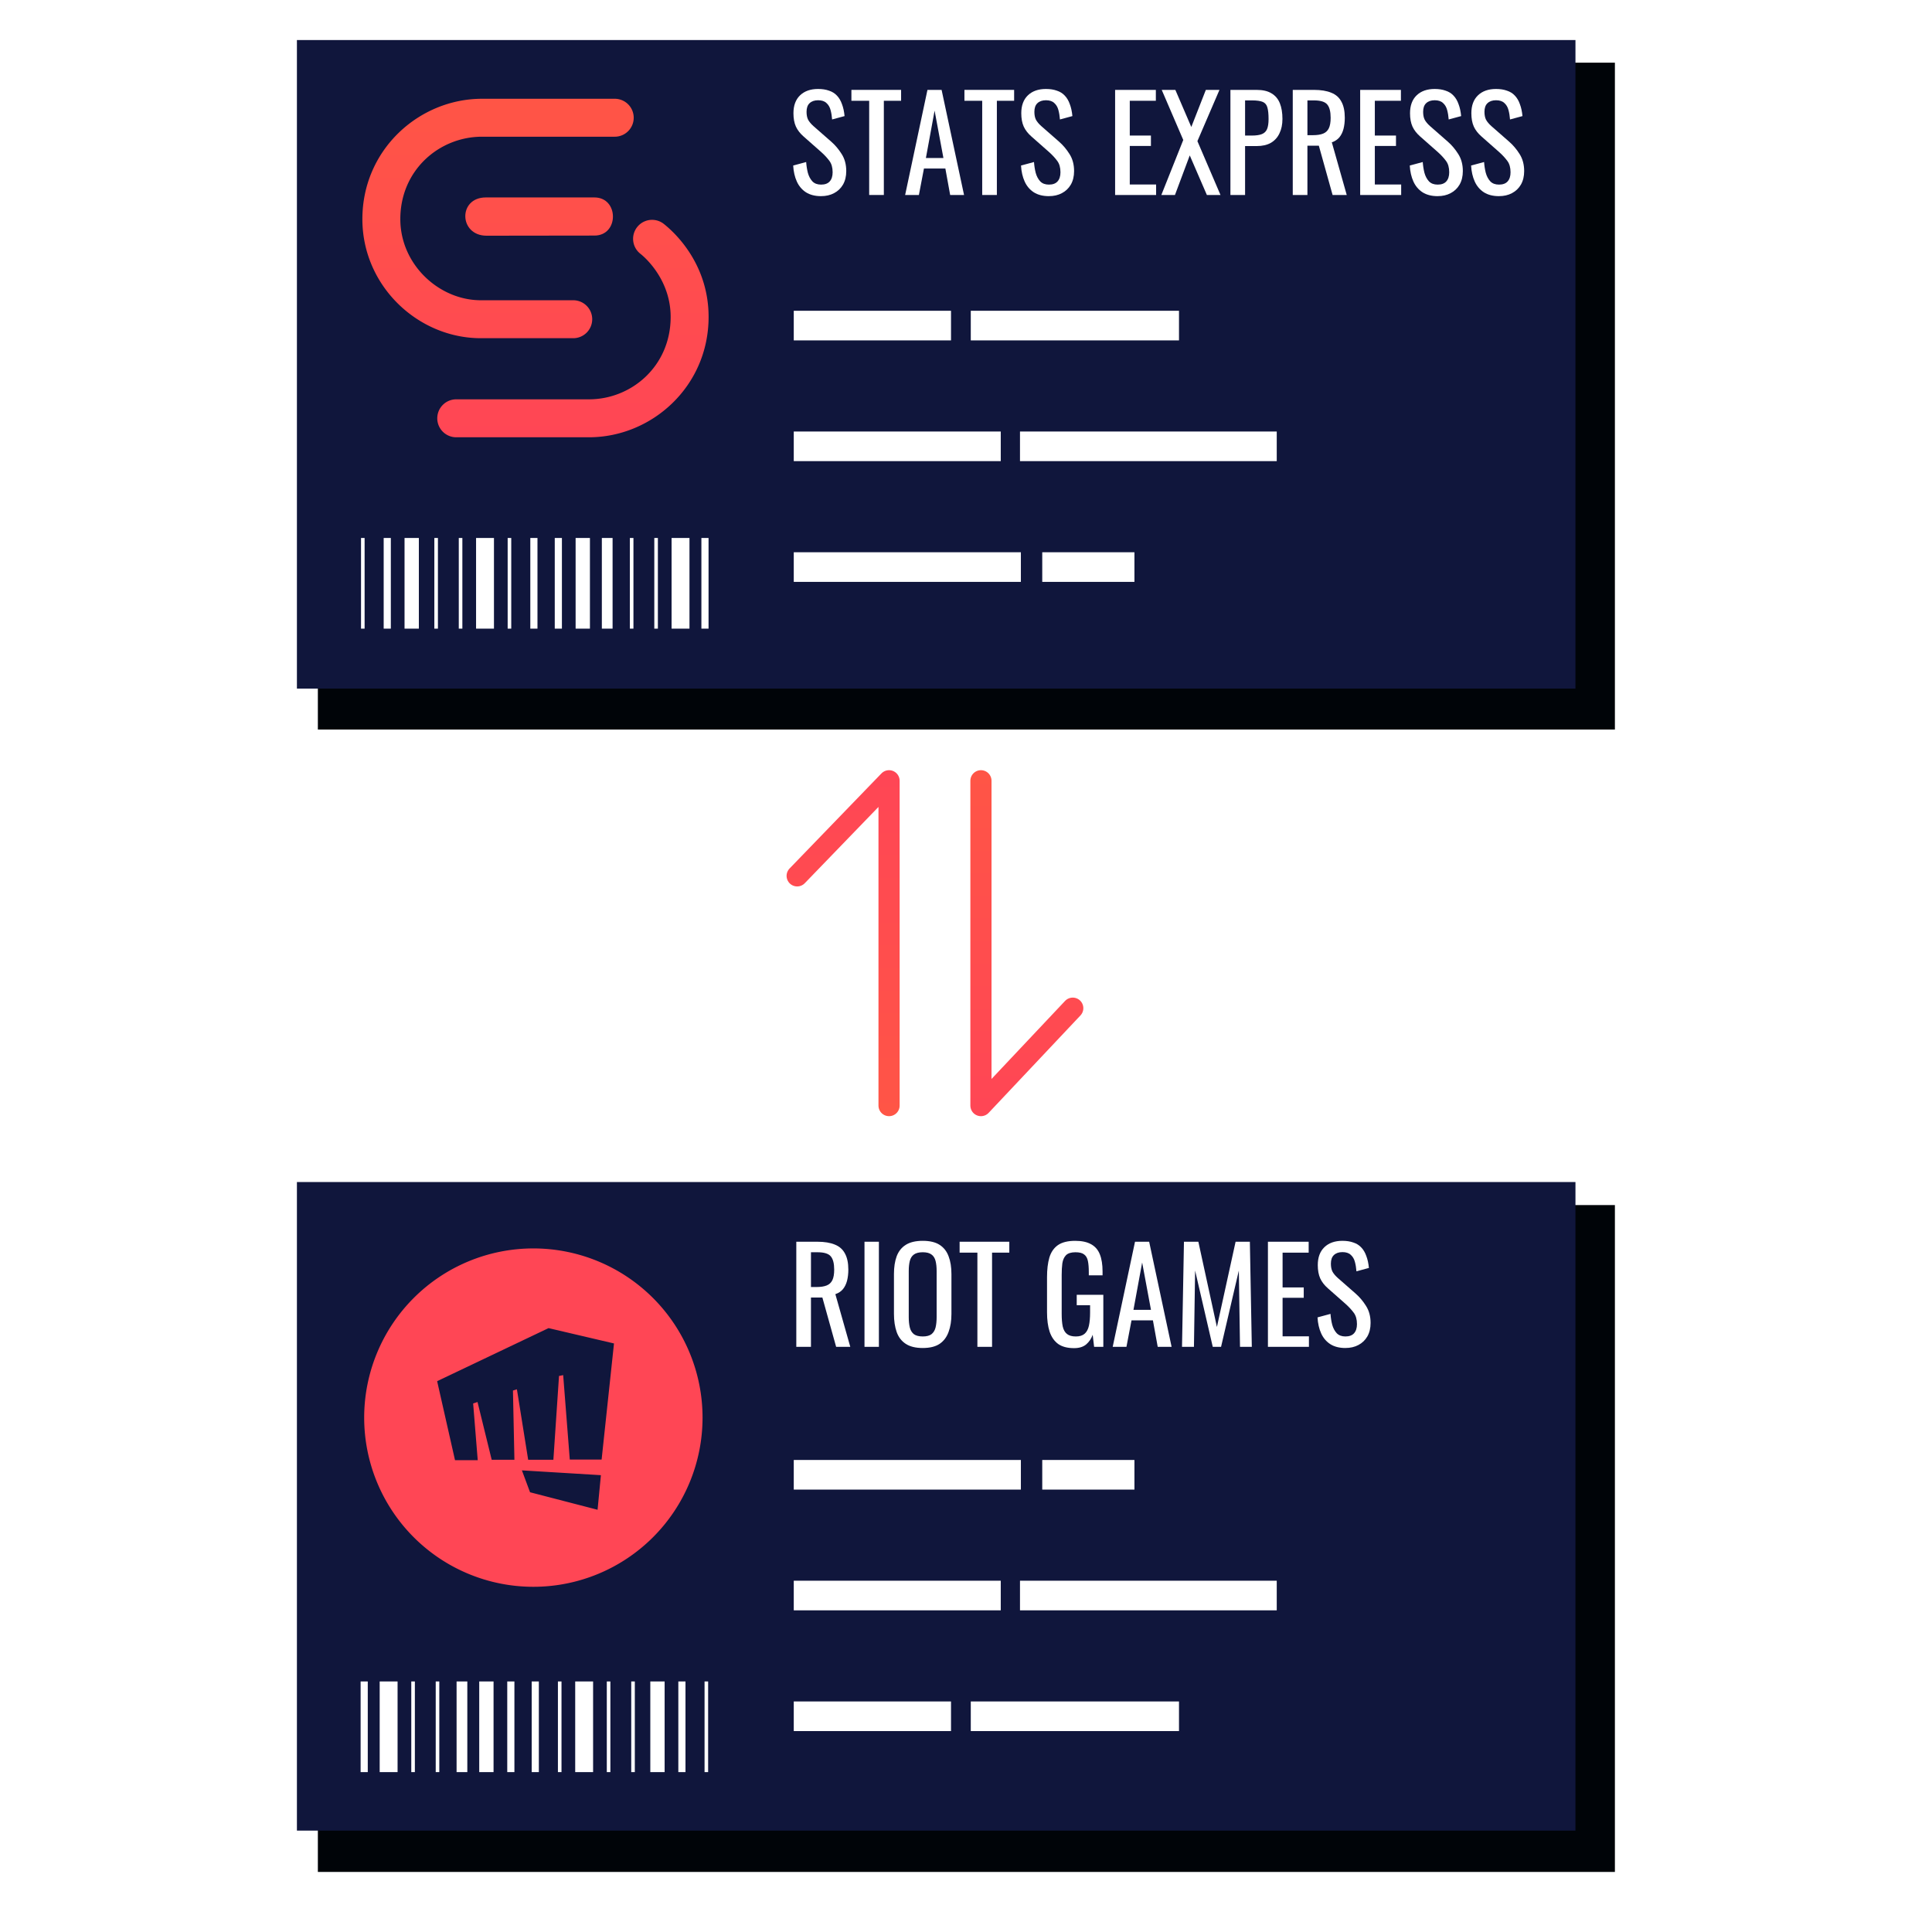 <?xml version="1.0" encoding="UTF-8" standalone="no"?>
<!-- Created with Inkscape (http://www.inkscape.org/) -->

<svg
   xmlns:dc="http://purl.org/dc/elements/1.1/"
   xmlns:cc="http://creativecommons.org/ns#"
   xmlns:rdf="http://www.w3.org/1999/02/22-rdf-syntax-ns#"
   xmlns:svg="http://www.w3.org/2000/svg"
   xmlns="http://www.w3.org/2000/svg"
   xmlns:xlink="http://www.w3.org/1999/xlink"
   xmlns:sodipodi="http://sodipodi.sourceforge.net/DTD/sodipodi-0.dtd"
   xmlns:inkscape="http://www.inkscape.org/namespaces/inkscape"
   width="500"
   height="500"
   viewBox="0 0 500 500"
   version="1.1"
   id="svg960"
   inkscape:version="0.92.4 (5da689c313, 2019-01-14)"
   sodipodi:docname="IdCards.svg">
  <defs
     id="defs954">
    <linearGradient
       inkscape:collect="always"
       id="linearGradient3949">
      <stop
         style="stop-color:#ff4655;stop-opacity:1"
         offset="0"
         id="stop3945" />
      <stop
         style="stop-color:#ff5546;stop-opacity:1"
         offset="1"
         id="stop3947" />
    </linearGradient>
    <linearGradient
       inkscape:collect="always"
       xlink:href="#linearGradient3949"
       id="linearGradient3951"
       x1="224.001"
       y1="833.634"
       x2="224.001"
       y2="913.436"
       gradientUnits="userSpaceOnUse"
       gradientTransform="translate(2.02)" />
    <linearGradient
       gradientTransform="rotate(180,248.75,873.012)"
       inkscape:collect="always"
       xlink:href="#linearGradient3949"
       id="linearGradient3951-5"
       x1="224.001"
       y1="833.634"
       x2="224.001"
       y2="913.436"
       gradientUnits="userSpaceOnUse" />
    <linearGradient
       inkscape:collect="always"
       xlink:href="#linearGradient3949"
       id="linearGradient11813"
       x1="100.256"
       y1="426.215"
       x2="100.256"
       y2="247.965"
       gradientUnits="userSpaceOnUse" />
    <linearGradient
       inkscape:collect="always"
       xlink:href="#linearGradient3949"
       id="linearGradient4610"
       gradientUnits="userSpaceOnUse"
       x1="100.256"
       y1="426.215"
       x2="100.256"
       y2="247.965" />
    <linearGradient
       inkscape:collect="always"
       xlink:href="#linearGradient3949"
       id="linearGradient4612"
       gradientUnits="userSpaceOnUse"
       x1="100.256"
       y1="426.215"
       x2="100.256"
       y2="247.965" />
    <linearGradient
       inkscape:collect="always"
       xlink:href="#linearGradient3949"
       id="linearGradient4614"
       gradientUnits="userSpaceOnUse"
       x1="100.256"
       y1="426.215"
       x2="100.256"
       y2="247.965" />
    <filter
       inkscape:collect="always"
       style="color-interpolation-filters:sRGB"
       id="filter2875"
       x="-0.036"
       width="1.073"
       y="-0.071"
       height="1.141">
      <feGaussianBlur
         inkscape:collect="always"
         stdDeviation="4.642"
         id="feGaussianBlur2877" />
    </filter>
    <filter
       inkscape:collect="always"
       style="color-interpolation-filters:sRGB"
       id="filter2879"
       x="-0.036"
       width="1.073"
       y="-0.071"
       height="1.141">
      <feGaussianBlur
         inkscape:collect="always"
         stdDeviation="4.642"
         id="feGaussianBlur2881" />
    </filter>
  </defs>
  <sodipodi:namedview
     id="base"
     pagecolor="#ffffff"
     bordercolor="#666666"
     borderopacity="1.0"
     inkscape:pageopacity="0.0"
     inkscape:pageshadow="2"
     inkscape:zoom="1.6137404"
     inkscape:cx="174.6343"
     inkscape:cy="298.83228"
     inkscape:document-units="px"
     inkscape:current-layer="layer1"
     showgrid="false"
     units="px"
     inkscape:window-width="2560"
     inkscape:window-height="1377"
     inkscape:window-x="-8"
     inkscape:window-y="-8"
     inkscape:window-maximized="1" />
  <g
     inkscape:label="Layer 1"
     inkscape:groupmode="layer"
     id="layer1"
     transform="translate(0,-622.52)">
    <rect
       style="opacity:1;fill:#000408;fill-opacity:1;stroke:none;stroke-width:4.523;stroke-linecap:butt;stroke-linejoin:round;stroke-miterlimit:4;stroke-dasharray:none;stroke-dashoffset:0;stroke-opacity:1;paint-order:normal;filter:url(#filter2875)"
       id="rect3210-1-2"
       width="306.55"
       height="157.612"
       x="103.259"
       y="934.908"
       transform="matrix(1.095,0,0,1.095,-30.806,-89.334)" />
    <rect
       style="opacity:1;fill:#10163c;fill-opacity:1;stroke:none;stroke-width:4.849;stroke-linecap:butt;stroke-linejoin:round;stroke-miterlimit:4;stroke-dasharray:none;stroke-dashoffset:0;stroke-opacity:1;paint-order:normal"
       id="rect3210-9"
       width="330.885"
       height="167.85"
       x="76.842"
       y="928.429" />
    <rect
       style="opacity:1;fill:#000408;fill-opacity:1;stroke:none;stroke-width:4.523;stroke-linecap:butt;stroke-linejoin:round;stroke-miterlimit:4;stroke-dasharray:none;stroke-dashoffset:0;stroke-opacity:1;paint-order:normal;filter:url(#filter2879)"
       id="rect3210-1-2-1"
       width="306.55"
       height="157.612"
       x="103.259"
       y="664.908"
       transform="matrix(1.095,0,0,1.095,-30.806,-89.334)" />
    <rect
       style="opacity:1;fill:#10163c;fill-opacity:1;stroke:none;stroke-width:4.849;stroke-linecap:butt;stroke-linejoin:round;stroke-miterlimit:4;stroke-dasharray:none;stroke-dashoffset:0;stroke-opacity:1;paint-order:normal"
       id="rect3210-9-2"
       width="330.885"
       height="167.85"
       x="76.842"
       y="632.883" />
    <g
       id="g3979"
       transform="matrix(1.095,0,0,1.095,-31.511,-89.334)">
      <path
         sodipodi:nodetypes="ccc"
         inkscape:connector-curvature="0"
         id="path3943"
         d="m 238.901,911.398 v -76.772 l -21.718,22.476"
         style="fill:none;stroke:url(#linearGradient3951);stroke-width:5;stroke-linecap:round;stroke-linejoin:round;stroke-miterlimit:4;stroke-dasharray:none;stroke-opacity:1" />
      <path
         sodipodi:nodetypes="ccc"
         inkscape:connector-curvature="0"
         id="path3943-3"
         d="m 260.619,834.626 v 76.772 l 21.7,-23.024"
         style="fill:none;stroke:url(#linearGradient3951-5);stroke-width:5;stroke-linecap:round;stroke-linejoin:round;stroke-miterlimit:4;stroke-dasharray:none;stroke-opacity:1" />
    </g>
    <g
       id="g11805"
       style="fill:url(#linearGradient11813);fill-opacity:1"
       transform="matrix(0.491,0,0,0.491,87.275,526.311)">
      <path
         inkscape:connector-curvature="0"
         id="path11730"
         d="m 76.334,248.004 c -33.174,0 -63.078,26.819 -63.078,63.434 0,35.13 29.189,62.768 62.436,62.768 h 48.563 a 10.001,10.001 0 1 0 0,-20 H 75.691 c -22.039,0 -42.436,-18.831 -42.436,-42.768 0,-25.85 20.529,-43.434 43.078,-43.434 h 69.795 a 10.001,10.001 0 1 0 0,-20 z"
         style="color:#000000;font-style:normal;font-variant:normal;font-weight:normal;font-stretch:normal;font-size:medium;line-height:normal;font-family:sans-serif;font-variant-ligatures:normal;font-variant-position:normal;font-variant-caps:normal;font-variant-numeric:normal;font-variant-alternates:normal;font-feature-settings:normal;text-indent:0;text-align:start;text-decoration:none;text-decoration-line:none;text-decoration-style:solid;text-decoration-color:#000000;letter-spacing:normal;word-spacing:normal;text-transform:none;writing-mode:lr-tb;direction:ltr;text-orientation:mixed;dominant-baseline:auto;baseline-shift:baseline;text-anchor:start;white-space:normal;shape-padding:0;clip-rule:nonzero;display:inline;overflow:visible;visibility:visible;opacity:1;isolation:auto;mix-blend-mode:normal;color-interpolation:sRGB;color-interpolation-filters:linearRGB;solid-color:#000000;solid-opacity:1;vector-effect:none;fill:url(#linearGradient4610);fill-opacity:1;fill-rule:nonzero;stroke:none;stroke-width:20;stroke-linecap:round;stroke-linejoin:miter;stroke-miterlimit:4;stroke-dasharray:none;stroke-dashoffset:0;stroke-opacity:1;color-rendering:auto;image-rendering:auto;shape-rendering:auto;text-rendering:auto;enable-background:accumulate" />
      <path
         sodipodi:nodetypes="cccccc"
         inkscape:connector-curvature="0"
         id="path11660-3"
         d="m 67.614,300.015 h 67.951 c 12.961,0 13.048,20.096 0.011,20.096 l -56.831,0.073 c -14.669,0 -15.146,-20.17 -0.422,-20.17 z"
         style="fill:url(#linearGradient4612);fill-opacity:1;stroke:none;stroke-width:1.338px;stroke-linecap:butt;stroke-linejoin:miter;stroke-opacity:1" />
      <path
         inkscape:connector-curvature="0"
         id="path11730-0"
         d="m 165.842,311.824 a 10.001,10.001 0 0 0 -6.035,17.895 c 4.606,3.688 15.936,15.397 15.936,33.273 0,25.85 -20.527,43.434 -43.076,43.434 H 62.869 a 10.001,10.001 0 1 0 0,20 h 69.797 c 33.174,0 63.076,-26.819 63.076,-63.434 0,-26.008 -15.434,-42.478 -23.434,-48.885 a 10.001,10.001 0 0 0 -6.467,-2.283 z"
         style="color:#000000;font-style:normal;font-variant:normal;font-weight:normal;font-stretch:normal;font-size:medium;line-height:normal;font-family:sans-serif;font-variant-ligatures:normal;font-variant-position:normal;font-variant-caps:normal;font-variant-numeric:normal;font-variant-alternates:normal;font-feature-settings:normal;text-indent:0;text-align:start;text-decoration:none;text-decoration-line:none;text-decoration-style:solid;text-decoration-color:#000000;letter-spacing:normal;word-spacing:normal;text-transform:none;writing-mode:lr-tb;direction:ltr;text-orientation:mixed;dominant-baseline:auto;baseline-shift:baseline;text-anchor:start;white-space:normal;shape-padding:0;clip-rule:nonzero;display:inline;overflow:visible;visibility:visible;opacity:1;isolation:auto;mix-blend-mode:normal;color-interpolation:sRGB;color-interpolation-filters:linearRGB;solid-color:#000000;solid-opacity:1;vector-effect:none;fill:url(#linearGradient4614);fill-opacity:1;fill-rule:nonzero;stroke:none;stroke-width:20;stroke-linecap:round;stroke-linejoin:miter;stroke-miterlimit:4;stroke-dasharray:none;stroke-dashoffset:0;stroke-opacity:1;color-rendering:auto;image-rendering:auto;shape-rendering:auto;text-rendering:auto;enable-background:accumulate" />
    </g>
    <path
       style="opacity:1;fill:#ff4655;fill-opacity:1;stroke:none;stroke-width:1.077;stroke-linecap:round;stroke-linejoin:round;stroke-miterlimit:4;stroke-dasharray:none;stroke-dashoffset:0;stroke-opacity:1;paint-order:normal"
       d="m 138.034,945.612 a 43.785,43.785 0 0 0 -43.785,43.785 43.785,43.785 0 0 0 43.785,43.785 43.785,43.785 0 0 0 43.785,-43.785 43.785,43.785 0 0 0 -43.785,-43.785 z m 3.932,20.626 16.934,3.967 -3.204,30.054 h -8.238 l -1.708,-21.856 -1.079,0.216 -1.457,21.683 h -6.526 l -2.913,-18.231 -1.025,0.324 0.378,17.907 h -5.879 l -3.668,-14.941 -1.133,0.378 1.187,14.671 h -5.879 l -4.624,-20.441 z m -6.896,36.815 20.443,1.241 -0.863,8.953 -17.476,-4.531 z"
       id="path4627"
       inkscape:connector-curvature="0" />
    <g
       id="g4762"
       transform="matrix(0.926,0,0,1.095,-15.168,-90.53)">
      <path
         inkscape:connector-curvature="0"
         id="path4634"
         d="M 117.781,799.764 V 778.336"
         style="fill:none;stroke:#ffffff;stroke-width:1px;stroke-linecap:butt;stroke-linejoin:miter;stroke-opacity:1" />
      <path
         inkscape:connector-curvature="0"
         id="path4634-8"
         d="M 124.611,799.764 V 778.336"
         style="fill:none;stroke:#ffffff;stroke-width:2;stroke-linecap:butt;stroke-linejoin:miter;stroke-miterlimit:4;stroke-dasharray:none;stroke-opacity:1" />
      <path
         inkscape:connector-curvature="0"
         id="path4634-9"
         d="M 131.442,799.764 V 778.336"
         style="fill:none;stroke:#ffffff;stroke-width:4;stroke-linecap:butt;stroke-linejoin:miter;stroke-miterlimit:4;stroke-dasharray:none;stroke-opacity:1" />
      <path
         inkscape:connector-curvature="0"
         id="path4634-4"
         d="M 138.272,799.764 V 778.336"
         style="fill:none;stroke:#ffffff;stroke-width:1px;stroke-linecap:butt;stroke-linejoin:miter;stroke-opacity:1" />
      <path
         inkscape:connector-curvature="0"
         id="path4634-2"
         d="M 145.102,799.764 V 778.336"
         style="fill:none;stroke:#ffffff;stroke-width:1px;stroke-linecap:butt;stroke-linejoin:miter;stroke-opacity:1" />
      <path
         inkscape:connector-curvature="0"
         id="path4634-94"
         d="M 151.933,799.764 V 778.336"
         style="fill:none;stroke:#ffffff;stroke-width:5;stroke-linecap:butt;stroke-linejoin:miter;stroke-miterlimit:4;stroke-dasharray:none;stroke-opacity:1" />
      <path
         inkscape:connector-curvature="0"
         id="path4634-49"
         d="M 158.763,799.764 V 778.336"
         style="fill:none;stroke:#ffffff;stroke-width:1px;stroke-linecap:butt;stroke-linejoin:miter;stroke-opacity:1" />
      <path
         inkscape:connector-curvature="0"
         id="path4634-3"
         d="M 165.594,799.764 V 778.336"
         style="fill:none;stroke:#ffffff;stroke-width:2;stroke-linecap:butt;stroke-linejoin:miter;stroke-miterlimit:4;stroke-dasharray:none;stroke-opacity:1" />
      <path
         inkscape:connector-curvature="0"
         id="path4634-44"
         d="M 172.424,799.764 V 778.336"
         style="fill:none;stroke:#ffffff;stroke-width:2;stroke-linecap:butt;stroke-linejoin:miter;stroke-miterlimit:4;stroke-dasharray:none;stroke-opacity:1" />
      <path
         inkscape:connector-curvature="0"
         id="path4634-6"
         d="M 179.254,799.764 V 778.336"
         style="fill:none;stroke:#ffffff;stroke-width:4;stroke-linecap:butt;stroke-linejoin:miter;stroke-miterlimit:4;stroke-dasharray:none;stroke-opacity:1" />
      <path
         inkscape:connector-curvature="0"
         id="path4634-1"
         d="M 186.085,799.764 V 778.336"
         style="fill:none;stroke:#ffffff;stroke-width:3;stroke-linecap:butt;stroke-linejoin:miter;stroke-miterlimit:4;stroke-dasharray:none;stroke-opacity:1" />
      <path
         inkscape:connector-curvature="0"
         id="path4634-45"
         d="M 192.915,799.764 V 778.336"
         style="fill:none;stroke:#ffffff;stroke-width:1px;stroke-linecap:butt;stroke-linejoin:miter;stroke-opacity:1" />
      <path
         inkscape:connector-curvature="0"
         id="path4634-40"
         d="M 206.576,799.764 V 778.336"
         style="fill:none;stroke:#ffffff;stroke-width:5;stroke-linecap:butt;stroke-linejoin:miter;stroke-miterlimit:4;stroke-dasharray:none;stroke-opacity:1" />
      <path
         inkscape:connector-curvature="0"
         id="path4634-23"
         d="M 199.745,799.764 V 778.336"
         style="fill:none;stroke:#ffffff;stroke-width:1px;stroke-linecap:butt;stroke-linejoin:miter;stroke-opacity:1" />
      <path
         inkscape:connector-curvature="0"
         id="path4634-99"
         d="M 213.406,799.764 V 778.336"
         style="fill:none;stroke:#ffffff;stroke-width:2;stroke-linecap:butt;stroke-linejoin:miter;stroke-miterlimit:4;stroke-dasharray:none;stroke-opacity:1" />
    </g>
    <g
       id="g4762-3"
       transform="matrix(-0.926,0,0,1.095,291.867,205.4)">
      <path
         inkscape:connector-curvature="0"
         id="path4634-12"
         d="M 117.781,799.764 V 778.336"
         style="fill:none;stroke:#ffffff;stroke-width:1px;stroke-linecap:butt;stroke-linejoin:miter;stroke-opacity:1" />
      <path
         inkscape:connector-curvature="0"
         id="path4634-8-9"
         d="M 124.611,799.764 V 778.336"
         style="fill:none;stroke:#ffffff;stroke-width:2;stroke-linecap:butt;stroke-linejoin:miter;stroke-miterlimit:4;stroke-dasharray:none;stroke-opacity:1" />
      <path
         inkscape:connector-curvature="0"
         id="path4634-9-2"
         d="M 131.442,799.764 V 778.336"
         style="fill:none;stroke:#ffffff;stroke-width:4;stroke-linecap:butt;stroke-linejoin:miter;stroke-miterlimit:4;stroke-dasharray:none;stroke-opacity:1" />
      <path
         inkscape:connector-curvature="0"
         id="path4634-4-4"
         d="M 138.272,799.764 V 778.336"
         style="fill:none;stroke:#ffffff;stroke-width:1px;stroke-linecap:butt;stroke-linejoin:miter;stroke-opacity:1" />
      <path
         inkscape:connector-curvature="0"
         id="path4634-2-8"
         d="M 145.102,799.764 V 778.336"
         style="fill:none;stroke:#ffffff;stroke-width:1px;stroke-linecap:butt;stroke-linejoin:miter;stroke-opacity:1" />
      <path
         inkscape:connector-curvature="0"
         id="path4634-94-9"
         d="M 151.933,799.764 V 778.336"
         style="fill:none;stroke:#ffffff;stroke-width:5;stroke-linecap:butt;stroke-linejoin:miter;stroke-miterlimit:4;stroke-dasharray:none;stroke-opacity:1" />
      <path
         inkscape:connector-curvature="0"
         id="path4634-49-5"
         d="M 158.763,799.764 V 778.336"
         style="fill:none;stroke:#ffffff;stroke-width:1px;stroke-linecap:butt;stroke-linejoin:miter;stroke-opacity:1" />
      <path
         inkscape:connector-curvature="0"
         id="path4634-3-9"
         d="M 165.594,799.764 V 778.336"
         style="fill:none;stroke:#ffffff;stroke-width:2;stroke-linecap:butt;stroke-linejoin:miter;stroke-miterlimit:4;stroke-dasharray:none;stroke-opacity:1" />
      <path
         inkscape:connector-curvature="0"
         id="path4634-44-3"
         d="M 172.424,799.764 V 778.336"
         style="fill:none;stroke:#ffffff;stroke-width:2;stroke-linecap:butt;stroke-linejoin:miter;stroke-miterlimit:4;stroke-dasharray:none;stroke-opacity:1" />
      <path
         inkscape:connector-curvature="0"
         id="path4634-6-4"
         d="M 179.254,799.764 V 778.336"
         style="fill:none;stroke:#ffffff;stroke-width:4;stroke-linecap:butt;stroke-linejoin:miter;stroke-miterlimit:4;stroke-dasharray:none;stroke-opacity:1" />
      <path
         inkscape:connector-curvature="0"
         id="path4634-1-1"
         d="M 186.085,799.764 V 778.336"
         style="fill:none;stroke:#ffffff;stroke-width:3;stroke-linecap:butt;stroke-linejoin:miter;stroke-miterlimit:4;stroke-dasharray:none;stroke-opacity:1" />
      <path
         inkscape:connector-curvature="0"
         id="path4634-45-6"
         d="M 192.915,799.764 V 778.336"
         style="fill:none;stroke:#ffffff;stroke-width:1px;stroke-linecap:butt;stroke-linejoin:miter;stroke-opacity:1" />
      <path
         inkscape:connector-curvature="0"
         id="path4634-40-2"
         d="M 206.576,799.764 V 778.336"
         style="fill:none;stroke:#ffffff;stroke-width:5;stroke-linecap:butt;stroke-linejoin:miter;stroke-miterlimit:4;stroke-dasharray:none;stroke-opacity:1" />
      <path
         inkscape:connector-curvature="0"
         id="path4634-23-9"
         d="M 199.745,799.764 V 778.336"
         style="fill:none;stroke:#ffffff;stroke-width:1px;stroke-linecap:butt;stroke-linejoin:miter;stroke-opacity:1" />
      <path
         inkscape:connector-curvature="0"
         id="path4634-99-6"
         d="M 213.406,799.764 V 778.336"
         style="fill:none;stroke:#ffffff;stroke-width:2;stroke-linecap:butt;stroke-linejoin:miter;stroke-miterlimit:4;stroke-dasharray:none;stroke-opacity:1" />
    </g>
    <g
       aria-label="STATS EXPRESS"
       style="font-style:normal;font-variant:normal;font-weight:normal;font-stretch:normal;font-size:42.667px;line-height:0;font-family:Oswald;-inkscape-font-specification:Oswald;letter-spacing:0px;word-spacing:0px;fill:#000000;fill-opacity:1;stroke:none"
       id="text4826"
       transform="matrix(1.095,0,0,1.095,-30.806,-89.334)">
      <path
         d="m 222.194,696.455 q -2.147,0 -3.588,-0.92 -1.411,-0.92 -2.147,-2.545 -0.736,-1.625 -0.859,-3.772 l 3.067,-0.828 q 0.092,1.319 0.399,2.545 0.337,1.227 1.073,2.024 0.736,0.767 2.055,0.767 1.349,0 2.024,-0.736 0.705,-0.767 0.705,-2.177 0,-1.687 -0.767,-2.699 -0.767,-1.043 -1.932,-2.085 l -4.171,-3.68 q -1.227,-1.073 -1.809,-2.331 -0.583,-1.288 -0.583,-3.159 0,-2.729 1.564,-4.232 1.564,-1.503 4.263,-1.503 1.472,0 2.576,0.399 1.135,0.368 1.871,1.165 0.767,0.797 1.196,2.024 0.46,1.196 0.613,2.821 l -2.944,0.797 q -0.092,-1.227 -0.368,-2.239 -0.276,-1.043 -0.981,-1.656 -0.675,-0.644 -1.963,-0.644 -1.288,0 -2.024,0.705 -0.705,0.675 -0.705,2.024 0,1.135 0.368,1.871 0.399,0.736 1.257,1.503 l 4.201,3.68 q 1.411,1.227 2.484,2.944 1.073,1.687 1.073,4.017 0,1.84 -0.767,3.189 -0.767,1.319 -2.116,2.024 -1.319,0.705 -3.067,0.705 z"
         style="font-size:30.667px;fill:#ffffff;fill-opacity:1"
         id="path5154"
         inkscape:connector-curvature="0" />
      <path
         d="m 233.561,696.179 v -22.264 h -4.201 v -2.576 h 11.745 v 2.576 h -4.079 v 22.264 z"
         style="font-size:30.667px;fill:#ffffff;fill-opacity:1"
         id="path5156"
         inkscape:connector-curvature="0" />
      <path
         d="m 242.06,696.179 5.275,-24.84 h 3.343 l 5.305,24.84 h -3.281 l -1.135,-6.256 h -5.06 l -1.196,6.256 z m 4.907,-8.74 h 4.14 l -2.085,-11.193 z"
         style="font-size:30.667px;fill:#ffffff;fill-opacity:1"
         id="path5158"
         inkscape:connector-curvature="0" />
      <path
         d="m 260.275,696.179 v -22.264 h -4.201 v -2.576 h 11.745 v 2.576 h -4.079 v 22.264 z"
         style="font-size:30.667px;fill:#ffffff;fill-opacity:1"
         id="path5160"
         inkscape:connector-curvature="0" />
      <path
         d="m 276.041,696.455 q -2.147,0 -3.588,-0.92 -1.411,-0.92 -2.147,-2.545 -0.736,-1.625 -0.859,-3.772 l 3.067,-0.828 q 0.092,1.319 0.399,2.545 0.337,1.227 1.073,2.024 0.736,0.767 2.055,0.767 1.349,0 2.024,-0.736 0.705,-0.767 0.705,-2.177 0,-1.687 -0.767,-2.699 -0.767,-1.043 -1.932,-2.085 l -4.171,-3.68 q -1.227,-1.073 -1.809,-2.331 -0.583,-1.288 -0.583,-3.159 0,-2.729 1.564,-4.232 1.564,-1.503 4.263,-1.503 1.472,0 2.576,0.399 1.135,0.368 1.871,1.165 0.767,0.797 1.196,2.024 0.46,1.196 0.613,2.821 l -2.944,0.797 q -0.092,-1.227 -0.368,-2.239 -0.276,-1.043 -0.981,-1.656 -0.675,-0.644 -1.963,-0.644 -1.288,0 -2.024,0.705 -0.705,0.675 -0.705,2.024 0,1.135 0.368,1.871 0.399,0.736 1.257,1.503 l 4.201,3.68 q 1.411,1.227 2.484,2.944 1.073,1.687 1.073,4.017 0,1.84 -0.767,3.189 -0.767,1.319 -2.116,2.024 -1.319,0.705 -3.067,0.705 z"
         style="font-size:30.667px;fill:#ffffff;fill-opacity:1"
         id="path5162"
         inkscape:connector-curvature="0" />
      <path
         d="m 291.686,696.179 v -24.84 h 9.629 v 2.576 h -6.164 v 8.219 h 4.999 v 2.453 h -4.999 v 9.108 h 6.225 v 2.484 z"
         style="font-size:30.667px;fill:#ffffff;fill-opacity:1"
         id="path5164"
         inkscape:connector-curvature="0" />
      <path
         d="m 302.611,696.179 5.183,-13.003 -5.091,-11.837 h 3.22 l 3.772,8.771 3.435,-8.771 h 3.22 l -5.213,12.113 5.459,12.727 h -3.22 l -4.048,-9.353 -3.496,9.353 z"
         style="font-size:30.667px;fill:#ffffff;fill-opacity:1"
         id="path5166"
         inkscape:connector-curvature="0" />
      <path
         d="m 318.938,696.179 v -24.84 h 6.164 q 2.239,0 3.557,0.828 1.349,0.797 1.963,2.331 0.613,1.533 0.613,3.711 0,1.963 -0.705,3.404 -0.675,1.441 -2.024,2.239 -1.349,0.767 -3.373,0.767 h -2.729 v 11.561 z m 3.465,-14.045 h 1.595 q 1.503,0 2.361,-0.337 0.859,-0.337 1.227,-1.165 0.368,-0.859 0.368,-2.392 0,-1.779 -0.276,-2.729 -0.245,-0.951 -1.073,-1.319 -0.828,-0.368 -2.576,-0.368 h -1.625 z"
         style="font-size:30.667px;fill:#ffffff;fill-opacity:1"
         id="path5168"
         inkscape:connector-curvature="0" />
      <path
         d="m 333.673,696.179 v -24.84 h 4.999 q 2.484,0 4.109,0.675 1.625,0.644 2.392,2.116 0.797,1.441 0.797,3.803 0,1.441 -0.307,2.637 -0.307,1.165 -0.981,1.993 -0.675,0.797 -1.779,1.165 l 3.527,12.451 h -3.343 l -3.251,-11.653 h -2.699 v 11.653 z m 3.465,-14.137 h 1.319 q 1.472,0 2.392,-0.368 0.92,-0.368 1.349,-1.257 0.429,-0.889 0.429,-2.484 0,-2.177 -0.797,-3.128 -0.797,-0.981 -3.159,-0.981 h -1.533 z"
         style="font-size:30.667px;fill:#ffffff;fill-opacity:1"
         id="path5170"
         inkscape:connector-curvature="0" />
      <path
         d="m 349.605,696.179 v -24.84 h 9.629 v 2.576 h -6.164 v 8.219 h 4.999 v 2.453 h -4.999 v 9.108 h 6.225 v 2.484 z"
         style="font-size:30.667px;fill:#ffffff;fill-opacity:1"
         id="path5172"
         inkscape:connector-curvature="0" />
      <path
         d="m 367.921,696.455 q -2.147,0 -3.588,-0.92 -1.411,-0.92 -2.147,-2.545 -0.736,-1.625 -0.859,-3.772 l 3.067,-0.828 q 0.092,1.319 0.399,2.545 0.337,1.227 1.073,2.024 0.736,0.767 2.055,0.767 1.349,0 2.024,-0.736 0.705,-0.767 0.705,-2.177 0,-1.687 -0.767,-2.699 -0.767,-1.043 -1.932,-2.085 l -4.171,-3.68 q -1.227,-1.073 -1.809,-2.331 -0.583,-1.288 -0.583,-3.159 0,-2.729 1.564,-4.232 1.564,-1.503 4.263,-1.503 1.472,0 2.576,0.399 1.135,0.368 1.871,1.165 0.767,0.797 1.196,2.024 0.46,1.196 0.613,2.821 l -2.944,0.797 q -0.092,-1.227 -0.368,-2.239 -0.276,-1.043 -0.981,-1.656 -0.675,-0.644 -1.963,-0.644 -1.288,0 -2.024,0.705 -0.705,0.675 -0.705,2.024 0,1.135 0.368,1.871 0.399,0.736 1.257,1.503 l 4.201,3.68 q 1.411,1.227 2.484,2.944 1.073,1.687 1.073,4.017 0,1.84 -0.767,3.189 -0.767,1.319 -2.116,2.024 -1.319,0.705 -3.067,0.705 z"
         style="font-size:30.667px;fill:#ffffff;fill-opacity:1"
         id="path5174"
         inkscape:connector-curvature="0" />
      <path
         d="m 382.416,696.455 q -2.147,0 -3.588,-0.92 -1.411,-0.92 -2.147,-2.545 -0.736,-1.625 -0.859,-3.772 l 3.067,-0.828 q 0.092,1.319 0.399,2.545 0.337,1.227 1.073,2.024 0.736,0.767 2.055,0.767 1.349,0 2.024,-0.736 0.705,-0.767 0.705,-2.177 0,-1.687 -0.767,-2.699 -0.767,-1.043 -1.932,-2.085 l -4.171,-3.68 q -1.227,-1.073 -1.809,-2.331 -0.583,-1.288 -0.583,-3.159 0,-2.729 1.564,-4.232 1.564,-1.503 4.263,-1.503 1.472,0 2.576,0.399 1.135,0.368 1.871,1.165 0.767,0.797 1.196,2.024 0.46,1.196 0.613,2.821 l -2.944,0.797 q -0.092,-1.227 -0.368,-2.239 -0.276,-1.043 -0.981,-1.656 -0.675,-0.644 -1.963,-0.644 -1.288,0 -2.024,0.705 -0.705,0.675 -0.705,2.024 0,1.135 0.368,1.871 0.399,0.736 1.257,1.503 l 4.201,3.68 q 1.411,1.227 2.484,2.944 1.073,1.687 1.073,4.017 0,1.84 -0.767,3.189 -0.767,1.319 -2.116,2.024 -1.319,0.705 -3.067,0.705 z"
         style="font-size:30.667px;fill:#ffffff;fill-opacity:1"
         id="path5176"
         inkscape:connector-curvature="0" />
    </g>
    <g
       id="g4837"
       transform="matrix(1.095,0,0,1.095,-30.455,-89.334)">
      <path
         sodipodi:nodetypes="cccc"
         inkscape:connector-curvature="0"
         id="path4828"
         d="m 215.415,727.045 h 37.166 m 4.672,0 h 49.21"
         style="fill:none;stroke:#ffffff;stroke-width:7;stroke-linecap:butt;stroke-linejoin:miter;stroke-miterlimit:4;stroke-dasharray:none;stroke-opacity:1" />
      <path
         sodipodi:nodetypes="cccc"
         inkscape:connector-curvature="0"
         id="path4830"
         d="m 215.415,755.582 h 48.922 m 4.546,0 h 60.683"
         style="fill:none;stroke:#ffffff;stroke-width:7;stroke-linecap:butt;stroke-linejoin:miter;stroke-miterlimit:4;stroke-dasharray:none;stroke-opacity:1" />
      <path
         sodipodi:nodetypes="cccc"
         inkscape:connector-curvature="0"
         id="path4832"
         d="m 215.415,784.119 h 53.678 m 5.051,0 h 21.788"
         style="fill:none;stroke:#ffffff;stroke-width:7;stroke-linecap:butt;stroke-linejoin:miter;stroke-miterlimit:4;stroke-dasharray:none;stroke-opacity:1" />
    </g>
    <g
       aria-label="RIOT GAMES"
       style="font-style:normal;font-variant:normal;font-weight:normal;font-stretch:normal;font-size:42.667px;line-height:0;font-family:Oswald;-inkscape-font-specification:Oswald;letter-spacing:0px;word-spacing:0px;fill:#000000;fill-opacity:1;stroke:none"
       id="text4826-0"
       transform="matrix(1.095,0,0,1.095,-30.806,-89.334)">
      <path
         d="m 216.337,968.415 v -24.84 h 4.999 q 2.484,0 4.109,0.675 1.625,0.644 2.392,2.116 0.797,1.441 0.797,3.803 0,1.441 -0.307,2.637 -0.307,1.165 -0.981,1.993 -0.675,0.797 -1.779,1.165 l 3.527,12.451 h -3.343 l -3.251,-11.653 h -2.699 v 11.653 z m 3.465,-14.137 h 1.319 q 1.472,0 2.392,-0.368 0.92,-0.368 1.349,-1.257 0.429,-0.889 0.429,-2.484 0,-2.177 -0.797,-3.128 -0.797,-0.981 -3.159,-0.981 h -1.533 z"
         style="font-size:30.667px;fill:#ffffff;fill-opacity:1"
         id="path5135"
         inkscape:connector-curvature="0" />
      <path
         d="m 232.453,968.415 v -24.84 h 3.404 v 24.84 z"
         style="font-size:30.667px;fill:#ffffff;fill-opacity:1"
         id="path5137"
         inkscape:connector-curvature="0" />
      <path
         d="m 246.224,968.691 q -2.515,0 -4.017,-0.981 -1.503,-0.981 -2.147,-2.791 -0.644,-1.84 -0.644,-4.293 v -9.415 q 0,-2.453 0.644,-4.201 0.675,-1.779 2.147,-2.699 1.503,-0.951 4.017,-0.951 2.515,0 3.987,0.951 1.472,0.951 2.116,2.699 0.675,1.748 0.675,4.201 v 9.445 q 0,2.423 -0.675,4.232 -0.644,1.809 -2.116,2.821 -1.472,0.981 -3.987,0.981 z m 0,-2.729 q 1.38,0 2.085,-0.552 0.705,-0.583 0.951,-1.595 0.245,-1.043 0.245,-2.423 v -10.887 q 0,-1.38 -0.245,-2.361 -0.245,-1.012 -0.951,-1.533 -0.705,-0.552 -2.085,-0.552 -1.38,0 -2.116,0.552 -0.705,0.521 -0.951,1.533 -0.245,0.981 -0.245,2.361 v 10.887 q 0,1.38 0.245,2.423 0.245,1.012 0.951,1.595 0.736,0.552 2.116,0.552 z"
         style="font-size:30.667px;fill:#ffffff;fill-opacity:1"
         id="path5139"
         inkscape:connector-curvature="0" />
      <path
         d="m 259.137,968.415 v -22.264 h -4.201 v -2.576 h 11.745 v 2.576 h -4.079 v 22.264 z"
         style="font-size:30.667px;fill:#ffffff;fill-opacity:1"
         id="path5141"
         inkscape:connector-curvature="0" />
      <path
         d="m 281.972,968.722 q -2.331,0 -3.741,-0.981 -1.38,-1.012 -2.024,-2.913 -0.613,-1.901 -0.613,-4.569 v -8.311 q 0,-2.729 0.552,-4.631 0.583,-1.932 2.024,-2.944 1.472,-1.012 4.079,-1.012 2.331,0 3.741,0.797 1.441,0.767 2.085,2.392 0.644,1.595 0.644,4.048 v 0.92 h -3.251 v -0.767 q 0,-1.625 -0.215,-2.637 -0.215,-1.043 -0.889,-1.533 -0.644,-0.521 -2.055,-0.521 -1.533,0 -2.239,0.705 -0.675,0.705 -0.859,1.932 -0.153,1.196 -0.153,2.729 v 9.2 q 0,1.779 0.245,2.975 0.276,1.196 1.012,1.779 0.736,0.583 2.085,0.583 1.349,0 2.085,-0.644 0.736,-0.644 1.012,-1.901 0.276,-1.257 0.276,-3.128 v -1.717 h -3.159 v -2.453 h 6.287 v 12.297 h -2.177 l -0.337,-2.852 q -0.491,1.38 -1.533,2.269 -1.043,0.889 -2.883,0.889 z"
         style="font-size:30.667px;fill:#ffffff;fill-opacity:1"
         id="path5143"
         inkscape:connector-curvature="0" />
      <path
         d="m 291.115,968.415 5.275,-24.84 h 3.343 l 5.305,24.84 h -3.281 l -1.135,-6.256 h -5.06 l -1.196,6.256 z m 4.907,-8.74 h 4.14 l -2.085,-11.193 z"
         style="font-size:30.667px;fill:#ffffff;fill-opacity:1"
         id="path5145"
         inkscape:connector-curvature="0" />
      <path
         d="m 307.497,968.415 0.46,-24.84 h 3.404 l 4.385,20.148 4.416,-20.148 h 3.373 l 0.46,24.84 h -2.791 l -0.276,-18.032 -4.201,18.032 h -1.963 l -4.171,-18.032 -0.276,18.032 z"
         style="font-size:30.667px;fill:#ffffff;fill-opacity:1"
         id="path5147"
         inkscape:connector-curvature="0" />
      <path
         d="m 327.803,968.415 v -24.84 h 9.629 v 2.576 h -6.164 v 8.219 h 4.999 v 2.453 h -4.999 v 9.108 h 6.225 v 2.484 z"
         style="font-size:30.667px;fill:#ffffff;fill-opacity:1"
         id="path5149"
         inkscape:connector-curvature="0" />
      <path
         d="m 346.119,968.691 q -2.147,0 -3.588,-0.92 -1.411,-0.92 -2.147,-2.545 -0.736,-1.625 -0.859,-3.772 l 3.067,-0.828 q 0.092,1.319 0.399,2.545 0.337,1.227 1.073,2.024 0.736,0.767 2.055,0.767 1.349,0 2.024,-0.736 0.705,-0.767 0.705,-2.177 0,-1.687 -0.767,-2.699 -0.767,-1.043 -1.932,-2.085 l -4.171,-3.68 q -1.227,-1.073 -1.809,-2.331 -0.583,-1.288 -0.583,-3.159 0,-2.729 1.564,-4.232 1.564,-1.503 4.263,-1.503 1.472,0 2.576,0.399 1.135,0.368 1.871,1.165 0.767,0.797 1.196,2.024 0.46,1.196 0.613,2.821 l -2.944,0.797 q -0.092,-1.227 -0.368,-2.239 -0.276,-1.043 -0.981,-1.656 -0.675,-0.644 -1.963,-0.644 -1.288,0 -2.024,0.705 -0.705,0.675 -0.705,2.024 0,1.135 0.368,1.871 0.399,0.736 1.257,1.503 l 4.201,3.68 q 1.411,1.227 2.484,2.944 1.073,1.687 1.073,4.017 0,1.84 -0.767,3.189 -0.767,1.319 -2.116,2.024 -1.319,0.705 -3.067,0.705 z"
         style="font-size:30.667px;fill:#ffffff;fill-opacity:1"
         id="path5151"
         inkscape:connector-curvature="0" />
    </g>
    <g
       id="g4837-7"
       transform="matrix(1.095,0,0,-1.095,-30.455,1862.803)">
      <path
         sodipodi:nodetypes="cccc"
         inkscape:connector-curvature="0"
         id="path4828-7"
         d="m 215.415,727.045 h 37.166 m 4.672,0 h 49.21"
         style="fill:none;stroke:#ffffff;stroke-width:7;stroke-linecap:butt;stroke-linejoin:miter;stroke-miterlimit:4;stroke-dasharray:none;stroke-opacity:1" />
      <path
         sodipodi:nodetypes="cccc"
         inkscape:connector-curvature="0"
         id="path4830-0"
         d="m 215.415,755.582 h 48.922 m 4.546,0 h 60.683"
         style="fill:none;stroke:#ffffff;stroke-width:7;stroke-linecap:butt;stroke-linejoin:miter;stroke-miterlimit:4;stroke-dasharray:none;stroke-opacity:1" />
      <path
         sodipodi:nodetypes="cccc"
         inkscape:connector-curvature="0"
         id="path4832-9"
         d="m 215.415,784.119 h 53.678 m 5.051,0 h 21.788"
         style="fill:none;stroke:#ffffff;stroke-width:7;stroke-linecap:butt;stroke-linejoin:miter;stroke-miterlimit:4;stroke-dasharray:none;stroke-opacity:1" />
    </g>
  </g>
</svg>
